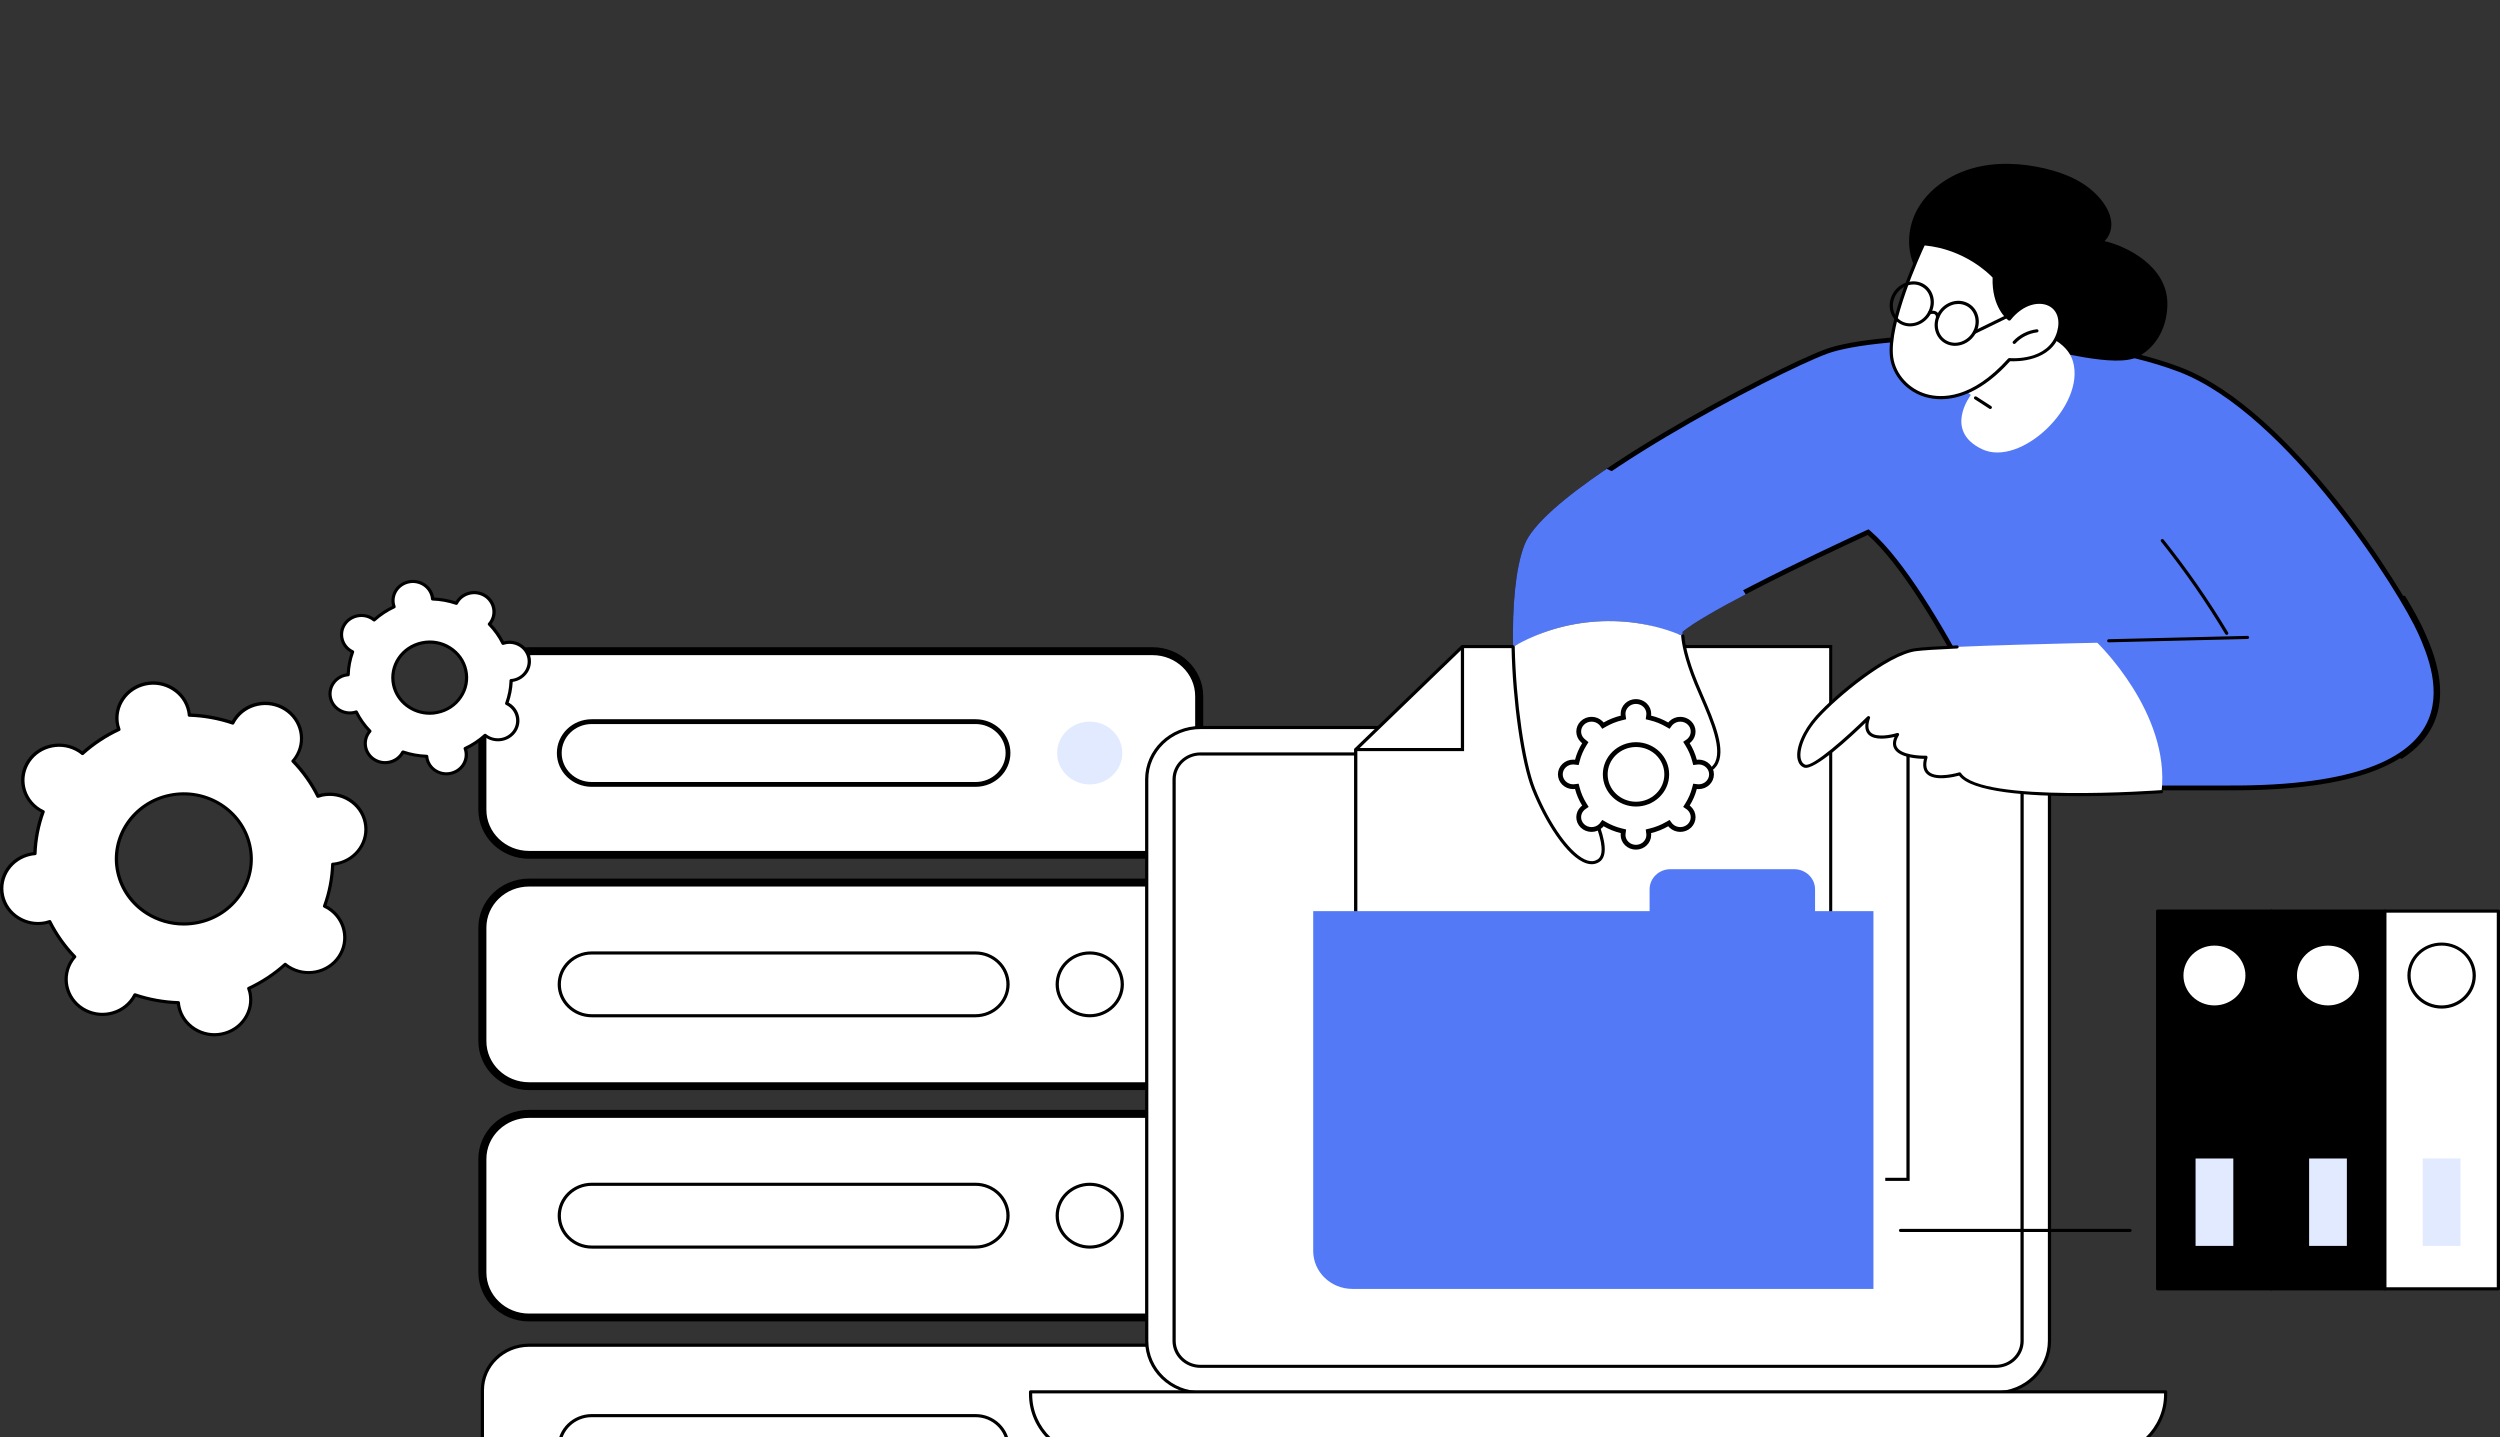<svg width="407" height="234" viewBox="0 0 407 234" fill="none" xmlns="http://www.w3.org/2000/svg">
<rect x="0" y="0" width="407" height="234" fill="#333333" stroke="none"/>
<g clip-path="url(#clip0_2948_3871)">
<path d="M256.573 127.663L256.517 127.831L256.607 127.985L256.944 127.787L256.607 127.985L256.607 127.985L256.608 127.986L256.611 127.992L256.624 128.013L256.673 128.1C256.717 128.176 256.781 128.288 256.861 128.432C257.023 128.719 257.25 129.133 257.513 129.635C258.042 130.639 258.714 131.995 259.297 133.405C259.882 134.821 260.366 136.267 260.532 137.459C260.615 138.055 260.614 138.564 260.522 138.962C260.432 139.354 260.26 139.619 260.009 139.78L260.008 139.781C259.446 140.145 258.76 140.133 257.932 139.72C257.095 139.302 256.17 138.496 255.22 137.382C253.326 135.16 251.42 131.814 250.015 128.277C248.622 124.772 247.348 117.224 246.883 109.352C246.652 105.424 246.623 101.431 246.879 97.841C247.135 94.245 247.675 91.08 248.569 88.791C248.998 87.692 249.933 86.41 251.295 84.992C252.653 83.58 254.411 82.058 256.454 80.477C260.541 77.315 265.744 73.935 271.104 70.745C281.831 64.362 293.139 58.768 297.327 57.217C299.387 56.454 302.883 55.818 307.279 55.408C311.665 54.999 316.918 54.818 322.474 54.949C333.596 55.213 345.889 56.731 354.873 60.169C363.808 63.596 372.866 72.626 380.082 81.683C387.291 90.731 392.6 99.728 394.053 103C394.787 104.653 395.821 107.072 396.31 109.772C396.799 112.47 396.737 115.416 395.313 118.141C392.47 123.581 384.047 128.388 362.763 128.272H362.761H329.118C329.1 128.232 329.079 128.186 329.057 128.136C328.949 127.895 328.789 127.541 328.582 127.087C328.167 126.179 327.564 124.872 326.807 123.276C325.294 120.083 323.168 115.732 320.716 111.095C318.264 106.46 315.484 101.536 312.662 97.2C309.845 92.871 306.969 89.101 304.323 86.796L304.133 86.631L303.903 86.736L304.066 87.091C303.903 86.736 303.903 86.736 303.903 86.736L303.902 86.736L303.899 86.738L303.885 86.744L303.832 86.768L303.623 86.864C303.441 86.948 303.172 87.071 302.828 87.23C302.14 87.548 301.152 88.007 299.95 88.572C297.545 89.701 294.282 91.253 290.851 92.945C287.42 94.637 283.818 96.469 280.735 98.158C277.662 99.842 275.075 101.399 273.697 102.54L273.568 102.647L273.556 102.814L273.947 102.841C273.556 102.814 273.556 102.815 273.556 102.815L273.556 102.815L273.556 102.816L273.556 102.82L273.556 102.829L273.554 102.858C273.553 102.883 273.553 102.918 273.552 102.964C273.552 103.055 273.555 103.188 273.565 103.365C273.587 103.717 273.641 104.241 273.77 104.945C274.028 106.354 274.586 108.483 275.785 111.401L275.785 111.402C276.05 112.042 276.345 112.723 276.649 113.424C276.691 113.519 276.733 113.615 276.774 113.712C277.123 114.515 277.479 115.342 277.814 116.171C278.486 117.832 279.061 119.478 279.312 120.925C279.566 122.386 279.473 123.555 278.918 124.341C278.378 125.105 277.315 125.623 275.332 125.572C274.676 125.556 274.013 125.199 273.315 124.586C272.621 123.977 271.944 123.16 271.255 122.305C271.191 122.226 271.126 122.146 271.062 122.066C270.444 121.298 269.815 120.517 269.177 119.894C268.48 119.214 267.712 118.659 266.866 118.56L266.866 118.56C264.435 118.278 262.126 119.778 260.33 121.666C258.523 123.566 257.143 125.954 256.573 127.663Z" fill="#5479F7" stroke="black" stroke-width="0.783"/>
<path d="M259.133 140.698C258.858 140.698 258.572 140.652 258.285 140.56C255.092 139.579 251.445 133.625 249.413 128.514C249.365 128.387 249.425 128.237 249.568 128.191C249.7 128.144 249.855 128.202 249.903 128.341C252.294 134.364 255.893 139.302 258.44 140.086C259.074 140.283 259.612 140.225 260.09 139.913C262.278 138.506 258.404 130.775 256.73 127.925C256.694 127.868 256.682 127.787 256.706 127.718C257.878 124.198 262.278 118.164 266.857 118.718C268.316 118.891 269.608 120.483 270.959 122.179C272.346 123.91 273.792 125.698 275.323 125.733C275.466 125.733 275.586 125.848 275.574 125.998C275.574 126.137 275.442 126.252 275.299 126.241C273.517 126.194 271.999 124.314 270.528 122.491C269.297 120.956 268.017 119.375 266.774 119.225C262.589 118.729 258.38 124.464 257.232 127.775C258.093 129.252 263.282 138.46 260.365 140.34C259.994 140.571 259.576 140.698 259.133 140.698Z" fill="black"/>
<path d="M390.968 123.529C390.884 123.529 390.8 123.494 390.753 123.414C390.669 123.298 390.705 123.137 390.824 123.056C400.354 116.825 395.858 106.741 394.172 102.933C393.598 101.653 392.498 99.622 391.147 97.361C391.075 97.234 391.123 97.084 391.243 97.014C391.374 96.945 391.53 96.991 391.602 97.107C392.965 99.38 394.077 101.433 394.651 102.726C396.384 106.626 401.011 117.01 391.111 123.471C391.064 123.518 391.016 123.529 390.968 123.529Z" fill="black"/>
<path d="M362.509 103.36C362.413 103.36 362.33 103.314 362.282 103.233C359.161 98.018 355.646 92.953 351.82 88.165C351.736 88.049 351.748 87.899 351.867 87.807C351.987 87.726 352.142 87.738 352.238 87.853C356.076 92.653 359.603 97.741 362.736 102.968C362.808 103.095 362.76 103.245 362.64 103.314C362.593 103.349 362.557 103.36 362.509 103.36Z" fill="black"/>
<path d="M343.308 104.572C343.165 104.572 343.045 104.468 343.045 104.329C343.045 104.191 343.153 104.076 343.296 104.064L365.882 103.522C366.026 103.51 366.145 103.626 366.157 103.764C366.157 103.903 366.05 104.018 365.906 104.029L343.308 104.572Z" fill="black"/>
<path d="M273.468 102.126C273.36 102.126 273.253 102.057 273.217 101.941L270.467 93.241C270.419 93.103 270.503 92.965 270.646 92.93C270.789 92.884 270.933 92.965 270.969 93.103L273.719 101.803C273.767 101.941 273.683 102.08 273.539 102.114C273.516 102.114 273.492 102.126 273.468 102.126Z" fill="black"/>
<path d="M246.648 106.072C246.565 106.072 246.493 106.037 246.433 105.968C246.349 105.853 246.373 105.703 246.481 105.61C253.966 100.118 264.966 99.31 273.228 103.637C273.36 103.706 273.407 103.856 273.336 103.983C273.264 104.11 273.109 104.156 272.977 104.087C264.894 99.853 254.133 100.649 246.804 106.026C246.756 106.06 246.708 106.072 246.648 106.072Z" fill="black"/>
<path d="M276.542 123.668C276.434 123.668 276.339 123.679 276.243 123.691C275.992 122.733 275.597 121.821 275.083 120.991C275.167 120.933 275.239 120.864 275.31 120.795C276.279 119.86 276.279 118.337 275.31 117.402C274.342 116.468 272.764 116.468 271.795 117.402C271.723 117.472 271.652 117.541 271.592 117.622C270.731 117.125 269.798 116.745 268.794 116.502C268.806 116.41 268.818 116.306 268.818 116.214C268.818 114.887 267.706 113.814 266.331 113.814C264.956 113.814 263.844 114.887 263.844 116.214C263.844 116.318 263.856 116.41 263.868 116.502C262.875 116.745 261.931 117.125 261.07 117.622C261.01 117.541 260.938 117.472 260.867 117.402C259.898 116.468 258.32 116.468 257.351 117.402C256.383 118.337 256.383 119.86 257.351 120.795C257.423 120.864 257.495 120.921 257.579 120.991C257.064 121.821 256.67 122.721 256.419 123.691C256.323 123.679 256.215 123.668 256.12 123.668C254.745 123.668 253.633 124.741 253.633 126.068C253.633 127.394 254.745 128.467 256.12 128.467C256.227 128.467 256.323 128.456 256.419 128.444C256.67 129.402 257.064 130.314 257.579 131.144C257.495 131.202 257.423 131.271 257.351 131.34C256.383 132.275 256.383 133.798 257.351 134.733C258.32 135.667 259.898 135.667 260.867 134.733C260.938 134.663 261.01 134.594 261.07 134.513C261.931 135.01 262.863 135.39 263.868 135.633C263.856 135.725 263.844 135.829 263.844 135.921C263.844 137.248 264.956 138.321 266.331 138.321C267.706 138.321 268.818 137.248 268.818 135.921C268.818 135.817 268.806 135.725 268.794 135.633C269.786 135.39 270.731 135.01 271.592 134.513C271.652 134.594 271.723 134.663 271.795 134.733C272.764 135.667 274.342 135.667 275.31 134.733C276.279 133.798 276.279 132.275 275.31 131.34C275.239 131.271 275.167 131.202 275.083 131.144C275.597 130.314 275.992 129.414 276.243 128.444C276.339 128.456 276.446 128.467 276.542 128.467C277.917 128.467 279.029 127.394 279.029 126.068C279.029 124.741 277.917 123.668 276.542 123.668ZM266.343 130.521C263.796 130.521 261.727 128.525 261.727 126.068C261.727 123.61 263.796 121.614 266.343 121.614C268.89 121.614 270.958 123.61 270.958 126.068C270.958 128.525 268.89 130.521 266.343 130.521Z" fill="#5479F7"/>
<path d="M342.616 39.254C343.417 38.481 343.811 37.327 343.716 36.197C343.548 34.35 342.377 32.712 341.061 31.443C338.539 29.008 334.976 27.785 331.544 27.139C327.586 26.401 323.33 26.447 319.551 27.924C316.383 29.158 313.537 31.385 311.995 34.362C310.476 37.304 310.321 41.043 311.995 43.962C311.947 44.054 311.923 44.169 311.971 44.296C313.071 47.758 315.486 50.654 318.535 52.719C321.967 55.05 326.128 56.181 330.277 56.55C334.354 56.919 344.397 60.011 348.068 58.073C351.225 56.411 352.851 53.031 352.851 49.442C352.839 43.177 345.904 39.981 342.616 39.254Z" fill="black"/>
<path d="M320.855 64.303C320.855 64.303 316.372 70.107 322.661 73.119C328.938 76.13 339.532 66.069 337.487 58.881C336.268 54.611 330.098 53.781 330.098 53.781L325.279 51.727L317.029 61.269L320.855 64.303Z" fill="white"/>
<path d="M324.012 66.588C323.964 66.588 323.916 66.577 323.868 66.542L321.477 64.996C321.357 64.915 321.321 64.765 321.405 64.638C321.489 64.523 321.644 64.488 321.776 64.569L324.167 66.115C324.287 66.196 324.322 66.346 324.239 66.473C324.179 66.553 324.095 66.588 324.012 66.588Z" fill="black"/>
<path d="M327.121 51.935C327.121 51.935 324.466 50.008 324.67 45.092C324.67 45.092 320.473 40.316 313.179 39.681C313.179 39.681 307.165 52.304 307.966 58.2C308.767 64.096 317.603 69.184 327.121 58.557C327.121 58.557 333.637 59.192 335.144 54.138C336.65 49.085 330.887 47.192 327.121 51.935Z" fill="white"/>
<path d="M315.989 64.996C314.985 64.996 314.136 64.834 313.466 64.65C310.417 63.773 308.11 61.188 307.703 58.234C306.902 52.339 312.689 40.096 312.94 39.577C312.988 39.485 313.095 39.416 313.203 39.427C320.521 40.062 324.837 44.873 324.873 44.931C324.921 44.977 324.933 45.046 324.933 45.104C324.765 49.05 326.499 51.012 327.085 51.566C329.321 48.9 332.083 48.519 333.745 49.327C335.419 50.135 336.052 52.004 335.395 54.196C333.972 58.973 328.209 58.858 327.24 58.811C322.744 63.784 318.775 64.984 315.989 64.996ZM313.335 39.958C312.641 41.458 307.488 52.777 308.217 58.165C308.6 60.923 310.764 63.334 313.61 64.154C316.025 64.846 320.963 65.031 326.917 58.385C326.977 58.327 327.061 58.292 327.145 58.292C327.408 58.315 333.458 58.834 334.881 54.058C335.454 52.119 334.928 50.481 333.506 49.789C331.987 49.05 329.416 49.465 327.324 52.096C327.24 52.212 327.073 52.223 326.953 52.142C326.846 52.062 324.227 50.1 324.395 45.185C323.845 44.596 319.839 40.581 313.335 39.958Z" fill="black"/>
<path d="M327.92 55.996C327.861 55.996 327.801 55.973 327.741 55.927C327.634 55.835 327.622 55.673 327.717 55.569C328.698 54.496 330.109 53.781 331.567 53.608C331.711 53.585 331.842 53.688 331.866 53.827C331.89 53.965 331.782 54.092 331.639 54.115C330.3 54.277 329.009 54.935 328.112 55.915C328.064 55.962 327.992 55.996 327.92 55.996Z" fill="black"/>
<path d="M318.273 56.308C317.759 56.308 317.245 56.192 316.766 55.95C315.929 55.523 315.331 54.785 315.08 53.861C314.829 52.938 314.961 51.958 315.427 51.069C315.905 50.192 316.671 49.523 317.591 49.189C318.524 48.854 319.492 48.9 320.341 49.327C321.178 49.754 321.776 50.492 322.027 51.415C322.278 52.339 322.147 53.319 321.68 54.208C320.963 55.535 319.612 56.308 318.273 56.308ZM318.823 49.489C318.476 49.489 318.117 49.546 317.771 49.673C316.97 49.962 316.3 50.538 315.893 51.312C315.475 52.085 315.367 52.938 315.583 53.735C315.798 54.519 316.3 55.154 317.005 55.5C318.476 56.238 320.353 55.558 321.202 53.977C321.621 53.204 321.728 52.35 321.513 51.554C321.298 50.769 320.796 50.135 320.09 49.788C319.696 49.592 319.265 49.489 318.823 49.489Z" fill="black"/>
<path d="M310.956 53.135C310.43 53.135 309.916 53.019 309.449 52.777C307.727 51.912 307.13 49.719 308.11 47.896C309.091 46.073 311.303 45.289 313.024 46.154C313.861 46.581 314.459 47.319 314.71 48.242C314.961 49.166 314.83 50.146 314.363 51.035C313.885 51.912 313.12 52.581 312.199 52.915C311.793 53.054 311.374 53.135 310.956 53.135ZM311.518 46.316C310.37 46.316 309.198 46.985 308.576 48.139C307.727 49.719 308.23 51.6 309.688 52.339C310.394 52.696 311.219 52.731 312.008 52.454C312.809 52.166 313.479 51.589 313.885 50.816C314.304 50.042 314.411 49.189 314.196 48.392C313.981 47.608 313.479 46.973 312.773 46.627C312.379 46.408 311.948 46.316 311.518 46.316Z" fill="black"/>
<path d="M321.442 54.358C321.347 54.358 321.251 54.312 321.203 54.219C321.143 54.092 321.191 53.942 321.323 53.873L327.253 50.977C327.385 50.919 327.54 50.965 327.612 51.093C327.672 51.219 327.624 51.369 327.492 51.439L321.562 54.335C321.526 54.346 321.478 54.358 321.442 54.358Z" fill="black"/>
<path d="M315.441 51.923C315.297 51.923 315.178 51.808 315.178 51.669C315.178 51.427 315.106 51.254 314.986 51.173C314.759 51.023 314.341 51.116 314.209 51.162C314.077 51.208 313.922 51.139 313.874 51.012C313.826 50.885 313.898 50.735 314.03 50.689C314.101 50.666 314.795 50.435 315.285 50.758C315.56 50.943 315.704 51.254 315.704 51.669C315.704 51.808 315.596 51.923 315.441 51.923Z" fill="black"/>
<path d="M86.124 139.161H187.636C191.833 139.161 195.229 135.884 195.229 131.835V113.339C195.229 109.289 191.833 106.012 187.636 106.012H86.124C81.927 106.012 78.531 109.289 78.531 113.339V131.835C78.531 135.884 81.927 139.161 86.124 139.161Z" fill="white"/>
<path d="M187.635 139.415H86.123C81.795 139.415 78.268 136.011 78.268 131.835V113.339C78.268 109.162 81.795 105.758 86.123 105.758H187.635C191.964 105.758 195.491 109.162 195.491 113.339V131.835C195.491 136.011 191.964 139.415 187.635 139.415ZM86.123 106.278C82.082 106.278 78.794 109.451 78.794 113.35V131.846C78.794 135.746 82.082 138.919 86.123 138.919H187.635C191.677 138.919 194.965 135.746 194.965 131.846V113.339C194.965 109.439 191.677 106.266 187.635 106.266H86.123V106.278Z" fill="black" stroke="black" stroke-width="0.783"/>
<path d="M177.41 127.704C180.335 127.704 182.707 125.415 182.707 122.592C182.707 119.77 180.335 117.481 177.41 117.481C174.485 117.481 172.113 119.77 172.113 122.592C172.113 125.415 174.485 127.704 177.41 127.704Z" fill="#E2EAFF"/>
<path d="M96.346 127.704H158.807C161.737 127.704 164.104 125.419 164.104 122.592C164.104 119.766 161.737 117.481 158.807 117.481H96.346C93.416 117.481 91.049 119.766 91.049 122.592C91.049 125.419 93.416 127.704 96.346 127.704Z" stroke="black" stroke-width="0.783"/>
<path d="M86.124 176.822H187.636C191.833 176.822 195.229 173.545 195.229 169.495V151.011C195.229 146.961 191.833 143.684 187.636 143.684H86.124C81.927 143.684 78.531 146.961 78.531 151.011V169.507C78.531 173.545 81.927 176.822 86.124 176.822Z" fill="white"/>
<path d="M187.635 177.076H86.123C81.795 177.076 78.268 173.672 78.268 169.495V151.011C78.268 146.834 81.795 143.43 86.123 143.43H187.635C191.964 143.43 195.491 146.834 195.491 151.011V169.507C195.491 173.684 191.964 177.076 187.635 177.076ZM86.123 143.938C82.082 143.938 78.794 147.111 78.794 151.011V169.507C78.794 173.407 82.082 176.58 86.123 176.58H187.635C191.677 176.58 194.965 173.407 194.965 169.507V151.011C194.965 147.111 191.677 143.938 187.635 143.938H86.123Z" fill="black" stroke="black" stroke-width="0.783"/>
<path d="M177.412 165.365C180.337 165.365 182.709 163.076 182.709 160.253C182.709 157.43 180.337 155.142 177.412 155.142C174.487 155.142 172.115 157.43 172.115 160.253C172.115 163.076 174.487 165.365 177.412 165.365Z" fill="white"/>
<path d="M177.411 165.618C174.351 165.618 171.852 163.207 171.852 160.253C171.852 157.299 174.351 154.888 177.411 154.888C180.472 154.888 182.971 157.299 182.971 160.253C182.971 163.207 180.472 165.618 177.411 165.618ZM177.411 155.396C174.637 155.396 172.378 157.576 172.378 160.253C172.378 162.93 174.637 165.111 177.411 165.111C180.185 165.111 182.445 162.93 182.445 160.253C182.445 157.576 180.185 155.396 177.411 155.396Z" fill="black"/>
<path d="M96.348 165.365H158.809C161.739 165.365 164.106 163.08 164.106 160.253C164.106 157.426 161.739 155.142 158.809 155.142H96.348C93.418 155.142 91.051 157.426 91.051 160.253C91.051 163.08 93.418 165.365 96.348 165.365Z" fill="white"/>
<path d="M158.797 165.618H96.347C93.286 165.618 90.787 163.207 90.787 160.253C90.787 157.299 93.286 154.888 96.347 154.888H158.809C161.87 154.888 164.369 157.299 164.369 160.253C164.357 163.207 161.87 165.618 158.797 165.618ZM96.347 155.396C93.573 155.396 91.313 157.576 91.313 160.253C91.313 162.93 93.573 165.111 96.347 165.111H158.809C161.583 165.111 163.842 162.93 163.842 160.253C163.842 157.576 161.583 155.396 158.809 155.396H96.347Z" fill="black"/>
<path d="M86.124 214.482H187.636C191.833 214.482 195.229 211.206 195.229 207.156V188.66C195.229 184.61 191.833 181.333 187.636 181.333H86.124C81.927 181.333 78.531 184.61 78.531 188.66V207.167C78.531 211.206 81.927 214.482 86.124 214.482Z" fill="white"/>
<path d="M187.635 214.736H86.123C81.795 214.736 78.268 211.333 78.268 207.156V188.66C78.268 184.483 81.795 181.079 86.123 181.079H187.635C191.964 181.079 195.491 184.483 195.491 188.66V207.167C195.491 211.344 191.964 214.736 187.635 214.736ZM86.123 181.599C82.082 181.599 78.794 184.772 78.794 188.672V207.167C78.794 211.067 82.082 214.24 86.123 214.24H187.635C191.677 214.24 194.965 211.067 194.965 207.167V188.672C194.965 184.772 191.677 181.599 187.635 181.599H86.123Z" fill="black" stroke="black" stroke-width="0.783"/>
<path d="M177.412 203.025C180.337 203.025 182.709 200.737 182.709 197.914C182.709 195.091 180.337 192.802 177.412 192.802C174.487 192.802 172.115 195.091 172.115 197.914C172.115 200.737 174.487 203.025 177.412 203.025Z" fill="white"/>
<path d="M177.411 203.279C174.351 203.279 171.852 200.867 171.852 197.914C171.852 194.96 174.351 192.548 177.411 192.548C180.472 192.548 182.971 194.96 182.971 197.914C182.971 200.879 180.472 203.279 177.411 203.279ZM177.411 193.056C174.637 193.056 172.378 195.237 172.378 197.914C172.378 200.591 174.637 202.771 177.411 202.771C180.185 202.771 182.445 200.591 182.445 197.914C182.445 195.237 180.185 193.056 177.411 193.056Z" fill="black"/>
<path d="M96.348 203.025H158.809C161.739 203.025 164.106 200.741 164.106 197.914C164.106 195.087 161.739 192.802 158.809 192.802H96.348C93.418 192.802 91.051 195.087 91.051 197.914C91.051 200.741 93.418 203.025 96.348 203.025Z" fill="white"/>
<path d="M158.797 203.279H96.347C93.286 203.279 90.787 200.867 90.787 197.914C90.787 194.96 93.286 192.548 96.347 192.548H158.809C161.87 192.548 164.369 194.96 164.369 197.914C164.357 200.879 161.87 203.279 158.797 203.279ZM96.347 193.056C93.573 193.056 91.313 195.237 91.313 197.914C91.313 200.591 93.573 202.771 96.347 202.771H158.809C161.583 202.771 163.842 200.591 163.842 197.914C163.842 195.237 161.583 193.056 158.809 193.056H96.347Z" fill="black"/>
<path d="M86.124 252.143H187.636C191.833 252.143 195.229 248.866 195.229 244.816V226.321C195.229 222.271 191.833 218.994 187.636 218.994H86.124C81.927 218.994 78.531 222.271 78.531 226.321V244.816C78.531 248.866 81.927 252.143 86.124 252.143Z" fill="white"/>
<path d="M187.635 252.397H86.123C81.795 252.397 78.268 248.993 78.268 244.817V226.321C78.268 222.144 81.795 218.74 86.123 218.74H187.635C191.964 218.74 195.491 222.144 195.491 226.321V244.817C195.491 249.005 191.964 252.397 187.635 252.397ZM86.123 219.259C82.082 219.259 78.794 222.432 78.794 226.332V244.828C78.794 248.728 82.082 251.901 86.123 251.901H187.635C191.677 251.901 194.965 248.728 194.965 244.828V226.332C194.965 222.432 191.677 219.259 187.635 219.259H86.123Z" fill="black"/>
<path d="M177.412 240.686C180.337 240.686 182.709 238.397 182.709 235.575C182.709 232.752 180.337 230.463 177.412 230.463C174.487 230.463 172.115 232.752 172.115 235.575C172.115 238.397 174.487 240.686 177.412 240.686Z" fill="white"/>
<path d="M177.411 240.94C174.351 240.94 171.852 238.528 171.852 235.574C171.852 232.621 174.351 230.209 177.411 230.209C180.472 230.209 182.971 232.621 182.971 235.574C182.971 238.528 180.472 240.94 177.411 240.94ZM177.411 230.717C174.637 230.717 172.378 232.898 172.378 235.574C172.378 238.251 174.637 240.432 177.411 240.432C180.185 240.432 182.445 238.251 182.445 235.574C182.445 232.898 180.185 230.717 177.411 230.717Z" fill="black"/>
<path d="M96.348 240.686H158.809C161.739 240.686 164.106 238.401 164.106 235.575C164.106 232.748 161.739 230.463 158.809 230.463H96.348C93.418 230.463 91.051 232.748 91.051 235.575C91.051 238.401 93.418 240.686 96.348 240.686Z" fill="white"/>
<path d="M158.797 240.94H96.347C93.286 240.94 90.787 238.528 90.787 235.574C90.787 232.621 93.286 230.209 96.347 230.209H158.809C161.87 230.209 164.369 232.621 164.369 235.574C164.369 238.528 161.87 240.94 158.797 240.94ZM96.347 230.717C93.573 230.717 91.313 232.898 91.313 235.574C91.313 238.251 93.573 240.432 96.347 240.432H158.809C161.583 240.432 163.842 238.251 163.842 235.574C163.842 232.898 161.583 230.717 158.809 230.717H96.347Z" fill="black"/>
<path d="M324.917 118.441H195.438C190.607 118.441 186.686 122.225 186.686 126.887V218.292C186.686 222.954 190.607 226.738 195.438 226.738H324.905C329.735 226.738 333.657 222.954 333.657 218.292V126.887C333.657 122.214 329.747 118.441 324.917 118.441Z" fill="white"/>
<path d="M324.916 226.98H195.437C190.463 226.98 186.422 223.08 186.422 218.281V126.887C186.422 122.087 190.463 118.187 195.437 118.187H324.904C329.878 118.187 333.92 122.087 333.92 126.887V218.292C333.92 223.08 329.878 226.98 324.916 226.98ZM195.437 118.695C190.762 118.695 186.948 122.364 186.948 126.887V218.292C186.948 222.804 190.75 226.484 195.437 226.484H324.904C329.579 226.484 333.393 222.815 333.393 218.292V126.887C333.393 122.375 329.591 118.695 324.904 118.695H195.437Z" fill="black"/>
<path d="M195.437 222.434C193.07 222.434 191.145 220.577 191.145 218.292V126.887C191.145 124.602 193.07 122.745 195.437 122.745H324.904C327.271 122.745 329.196 124.602 329.196 126.887V218.292C329.196 220.577 327.271 222.434 324.904 222.434H195.437Z" fill="white"/>
<path d="M324.915 222.688H195.436C192.925 222.688 190.881 220.715 190.881 218.292V126.887C190.881 124.464 192.925 122.491 195.436 122.491H324.903C327.414 122.491 329.459 124.464 329.459 126.887V218.292C329.471 220.715 327.426 222.688 324.915 222.688ZM195.436 122.987C193.212 122.987 191.407 124.729 191.407 126.875V218.292C191.407 220.438 193.212 222.192 195.436 222.192H324.903C327.127 222.192 328.933 220.45 328.933 218.292V126.887C328.933 124.741 327.127 122.998 324.903 122.998H195.436V122.987Z" fill="black"/>
<path d="M342.014 237.192H178.339C172.516 237.192 167.781 232.634 167.781 227.004V226.588H352.56V227.004C352.56 232.634 347.837 237.192 342.014 237.192Z" fill="white"/>
<path d="M342.013 237.446H178.338C172.372 237.446 167.518 232.761 167.518 227.003V226.588C167.518 226.45 167.637 226.334 167.781 226.334H352.559C352.703 226.334 352.822 226.45 352.822 226.588V227.003C352.822 232.761 347.968 237.446 342.013 237.446ZM168.044 226.842V227.003C168.044 232.484 172.659 236.938 178.338 236.938H342.013C347.693 236.938 352.308 232.484 352.308 227.003V226.842H168.044Z" fill="black"/>
<path d="M310.629 115.383H266.939V192.008H310.629V115.383Z" fill="white"/>
<path d="M238.088 105.264L220.715 122.029V163.947H298.039V105.264H238.088Z" fill="white"/>
<path d="M298.301 164.201H220.439V121.925L237.968 105.01H298.289V164.201H298.301ZM220.978 163.693H297.787V105.518H238.195L220.978 122.144V163.693Z" fill="black"/>
<path d="M238.351 122.283H220.715V121.775H237.825V105.264H238.351V122.283Z" fill="black"/>
<path d="M295.491 148.336V144.782C295.491 142.971 293.973 141.505 292.095 141.505H271.948C270.071 141.505 268.553 142.971 268.553 144.782V148.336H213.791V203.662C213.791 207.065 216.649 209.835 220.188 209.835H304.997V148.336H295.491Z" fill="#5479F7"/>
<path d="M310.89 192.25H306.92V191.743H310.364V115.637H299.639V115.129H310.89V192.25Z" fill="black"/>
<path d="M341.44 104.641C341.44 104.641 353.349 116.075 351.902 128.883C351.902 128.883 322.369 131.11 319.045 125.975C319.045 125.975 312.086 128.11 313.557 123.275C313.557 123.275 306.538 123.495 308.93 119.572C308.93 119.572 302.569 121.591 304.195 116.837C304.195 116.837 295.55 125.41 293.793 124.729C292.035 124.048 292.716 120.183 295.861 116.699C299.006 113.214 307.22 106.406 311.871 105.772C316.51 105.126 341.44 104.641 341.44 104.641Z" fill="white"/>
<path d="M338.392 129.621C330.225 129.621 321.031 128.987 318.938 126.275C318.125 126.494 315.005 127.244 313.689 125.998C313.115 125.456 312.96 124.625 313.223 123.541C312.207 123.529 309.301 123.368 308.428 121.948C308.094 121.395 308.094 120.737 308.428 119.975C307.376 120.229 305.224 120.587 304.208 119.606C303.753 119.168 303.586 118.51 303.717 117.668C301.386 119.929 295.324 125.583 293.698 124.96C293.184 124.764 292.825 124.325 292.669 123.702C292.227 121.914 293.459 118.972 295.659 116.525C298.911 112.914 307.101 106.153 311.836 105.518C312.924 105.368 315.196 105.218 318.592 105.068C318.735 105.057 318.855 105.172 318.867 105.31C318.879 105.449 318.759 105.564 318.615 105.576C315.232 105.726 312.984 105.876 311.908 106.014C307.364 106.626 299.174 113.399 296.053 116.86C293.602 119.572 292.849 122.248 293.184 123.587C293.303 124.048 293.542 124.348 293.889 124.487C295.049 124.937 300.716 119.918 304.004 116.652C304.088 116.572 304.22 116.549 304.327 116.618C304.435 116.675 304.483 116.802 304.435 116.918C304.052 118.014 304.1 118.798 304.566 119.248C305.487 120.137 307.962 119.618 308.835 119.329C308.943 119.295 309.05 119.329 309.122 119.41C309.194 119.491 309.194 119.606 309.146 119.698C308.644 120.518 308.548 121.175 308.859 121.683C309.588 122.883 312.482 123.056 313.534 123.021C313.63 123.021 313.701 123.056 313.749 123.125C313.797 123.195 313.821 123.275 313.797 123.356C313.474 124.418 313.558 125.179 314.036 125.641C315.303 126.841 318.914 125.756 318.95 125.744C319.07 125.71 319.189 125.756 319.249 125.848C322.454 130.787 351.568 128.652 351.867 128.629C352.011 128.617 352.142 128.721 352.154 128.86C352.166 128.998 352.058 129.125 351.915 129.137C351.365 129.171 345.243 129.621 338.392 129.621Z" fill="black"/>
<path d="M273.468 102.126C273.36 102.126 273.253 102.056 273.217 101.941L270.467 93.241C270.419 93.103 270.503 92.964 270.646 92.93C270.789 92.884 270.933 92.964 270.969 93.103L273.719 101.803C273.767 101.941 273.683 102.08 273.539 102.114C273.516 102.114 273.492 102.126 273.468 102.126Z" fill="black"/>
<path d="M273.957 103.533C273.921 103.072 273.933 102.853 273.933 102.853C275.739 101.364 279.708 99.103 284.192 96.76C282.721 94.314 281.083 91.961 279.206 89.791C278.058 88.465 276.827 87.195 275.523 86.007C274.172 84.772 272.725 83.665 271.267 82.545C268.23 80.203 265.061 77.988 261.57 76.315C254.814 80.895 249.47 85.384 248.202 88.661C246.684 92.537 246.194 98.803 246.325 105.322C254.551 100.453 265.169 99.749 273.957 103.533Z" fill="#5479F7"/>
<path d="M273.956 103.533C265.168 99.749 254.562 100.453 246.324 105.31C246.516 114.529 247.986 124.244 249.648 128.421C252.482 135.552 257.348 141.967 260.23 140.109C263.099 138.252 256.954 127.787 256.954 127.787C258.054 124.487 262.346 118.429 266.818 118.96C269.664 119.295 272.139 125.894 275.319 125.975C283.486 126.183 278.524 117.056 276.144 111.264C274.446 107.156 274.04 104.653 273.956 103.533Z" fill="white"/>
<path d="M259.131 140.698C258.856 140.698 258.569 140.652 258.282 140.559C255.09 139.579 251.443 133.625 249.41 128.514C247.688 124.198 246.254 114.229 246.074 105.31C246.074 105.172 246.182 105.056 246.337 105.056C246.493 105.056 246.6 105.16 246.6 105.31C246.792 114.172 248.214 124.071 249.9 128.34C252.292 134.363 255.891 139.302 258.437 140.086C259.071 140.283 259.609 140.225 260.087 139.913C262.276 138.506 258.402 130.775 256.728 127.925C256.692 127.867 256.68 127.787 256.704 127.717C257.875 124.198 262.276 118.164 266.855 118.718C268.314 118.891 269.605 120.483 270.956 122.179C272.343 123.91 273.79 125.698 275.32 125.733C277.15 125.779 278.357 125.364 279.003 124.452C280.581 122.225 278.465 117.333 276.767 113.399C276.456 112.683 276.157 112.002 275.894 111.356C274.196 107.237 273.79 104.699 273.694 103.556C273.682 103.418 273.79 103.291 273.933 103.28C274.077 103.268 274.208 103.372 274.22 103.51C274.316 104.63 274.71 107.11 276.384 111.172C276.647 111.818 276.946 112.487 277.245 113.202C279.087 117.46 281.179 122.283 279.433 124.729C278.692 125.779 277.305 126.275 275.308 126.229C273.527 126.183 272.008 124.302 270.538 122.479C269.306 120.945 268.027 119.364 266.783 119.214C262.598 118.718 258.39 124.452 257.242 127.764C258.103 129.24 263.292 138.448 260.374 140.329C259.992 140.571 259.573 140.698 259.131 140.698Z" fill="black"/>
<path d="M275.862 123.79L275.949 124.12L276.288 124.079C276.385 124.067 276.459 124.059 276.54 124.059C277.712 124.059 278.636 124.97 278.636 126.068C278.636 127.165 277.712 128.076 276.54 128.076C276.47 128.076 276.384 128.067 276.288 128.056L275.948 128.015L275.862 128.346C275.621 129.276 275.243 130.139 274.748 130.938L274.552 131.255L274.859 131.467C274.912 131.503 274.961 131.549 275.037 131.622C275.846 132.403 275.846 133.67 275.037 134.451C274.22 135.239 272.882 135.239 272.065 134.451C271.989 134.378 271.942 134.331 271.904 134.281L271.697 134L271.394 134.174C270.566 134.652 269.656 135.019 268.699 135.252L268.359 135.336L268.404 135.683C268.416 135.777 268.425 135.846 268.425 135.921C268.425 137.019 267.501 137.93 266.329 137.93C265.157 137.93 264.233 137.019 264.233 135.921C264.233 135.857 264.242 135.775 264.254 135.683L264.299 135.335L263.958 135.252C262.991 135.019 262.093 134.653 261.263 134.174L260.961 134L260.753 134.281C260.716 134.331 260.669 134.378 260.593 134.451C259.776 135.239 258.438 135.239 257.621 134.451C256.812 133.67 256.812 132.403 257.621 131.622C257.696 131.549 257.746 131.503 257.799 131.467L258.105 131.255L257.909 130.938C257.415 130.14 257.036 129.265 256.795 128.345L256.709 128.015L256.37 128.056C256.272 128.068 256.199 128.076 256.118 128.076C254.946 128.076 254.022 127.165 254.022 126.068C254.022 124.97 254.946 124.059 256.118 124.059C256.188 124.059 256.274 124.068 256.37 124.079L256.71 124.12L256.796 123.789C257.036 122.86 257.415 121.996 257.909 121.197L258.089 120.907L257.826 120.689C257.815 120.68 257.804 120.671 257.794 120.663C257.722 120.603 257.672 120.562 257.621 120.513C256.812 119.732 256.812 118.465 257.621 117.684C258.438 116.896 259.776 116.896 260.593 117.684C260.668 117.757 260.716 117.804 260.753 117.854L260.961 118.135L261.263 117.961C262.092 117.483 263.002 117.116 263.959 116.883L264.299 116.799L264.254 116.452C264.242 116.358 264.233 116.289 264.233 116.214C264.233 115.116 265.157 114.205 266.329 114.205C267.501 114.205 268.425 115.116 268.425 116.214C268.425 116.278 268.416 116.36 268.404 116.452L268.359 116.8L268.7 116.883C269.667 117.116 270.565 117.482 271.394 117.961L271.697 118.135L271.904 117.854C271.942 117.804 271.989 117.757 272.065 117.684C272.882 116.896 274.22 116.896 275.037 117.684C275.846 118.465 275.846 119.732 275.037 120.513C274.961 120.586 274.912 120.632 274.859 120.668L274.552 120.88L274.748 121.197C275.242 121.995 275.621 122.87 275.862 123.79ZM261.334 126.068C261.334 128.754 263.591 130.913 266.341 130.913C269.09 130.913 271.347 128.754 271.347 126.068C271.347 123.381 269.09 121.222 266.341 121.222C263.591 121.222 261.334 123.381 261.334 126.068Z" fill="white" stroke="black" stroke-width="0.783"/>
<path d="M369.753 148.336H351.268V209.835H369.753V148.336Z" fill="black"/>
<path d="M369.752 210.077H351.267C351.123 210.077 351.004 209.961 351.004 209.823V148.325C351.004 148.186 351.123 148.071 351.267 148.071H369.752C369.895 148.071 370.015 148.186 370.015 148.325V209.823C370.015 209.961 369.895 210.077 369.752 210.077ZM351.53 209.569H369.489V148.578H351.53V209.569Z" fill="black"/>
<path d="M360.512 163.936C363.444 163.936 365.821 161.642 365.821 158.813C365.821 155.983 363.444 153.69 360.512 153.69C357.58 153.69 355.203 155.983 355.203 158.813C355.203 161.642 357.58 163.936 360.512 163.936Z" fill="white"/>
<path d="M360.511 164.201C357.438 164.201 354.939 161.79 354.939 158.824C354.939 155.859 357.438 153.448 360.511 153.448C363.584 153.448 366.083 155.859 366.083 158.824C366.083 161.79 363.584 164.201 360.511 164.201ZM360.511 153.944C357.725 153.944 355.466 156.124 355.466 158.813C355.466 161.501 357.725 163.682 360.511 163.682C363.297 163.682 365.557 161.501 365.557 158.813C365.557 156.124 363.297 153.944 360.511 153.944Z" fill="black"/>
<path d="M363.583 188.604H357.438V202.831H363.583V188.604Z" fill="#E2EAFF"/>
<path d="M388.239 148.336H369.754V209.835H388.239V148.336Z" fill="black"/>
<path d="M388.252 210.077H369.767C369.623 210.077 369.504 209.962 369.504 209.823V148.325C369.504 148.186 369.623 148.071 369.767 148.071H388.252C388.395 148.071 388.515 148.186 388.515 148.325V209.823C388.515 209.962 388.395 210.077 388.252 210.077ZM370.018 209.569H387.977V148.578H370.018V209.569Z" fill="black"/>
<path d="M378.996 163.936C381.928 163.936 384.305 161.642 384.305 158.813C384.305 155.984 381.928 153.69 378.996 153.69C376.064 153.69 373.688 155.984 373.688 158.813C373.688 161.642 376.064 163.936 378.996 163.936Z" fill="white"/>
<path d="M378.996 164.201C375.923 164.201 373.424 161.79 373.424 158.824C373.424 155.859 375.923 153.448 378.996 153.448C382.069 153.448 384.567 155.859 384.567 158.824C384.567 161.79 382.08 164.201 378.996 164.201ZM378.996 153.944C376.21 153.944 373.95 156.124 373.95 158.813C373.95 161.501 376.21 163.682 378.996 163.682C381.782 163.682 384.041 161.501 384.041 158.813C384.041 156.124 381.782 153.944 378.996 153.944Z" fill="black"/>
<path d="M382.07 188.604H375.924V202.831H382.07V188.604Z" fill="#E2EAFF"/>
<path d="M406.739 148.336H388.254V209.835H406.739V148.336Z" fill="white"/>
<path d="M406.738 210.077H388.253C388.11 210.077 387.99 209.961 387.99 209.823V148.325C387.99 148.186 388.11 148.071 388.253 148.071H406.738C406.882 148.071 407.001 148.186 407.001 148.325V209.823C407.001 209.961 406.882 210.077 406.738 210.077ZM388.516 209.569H406.475V148.578H388.516V209.569Z" fill="black"/>
<path d="M397.496 163.936C400.428 163.936 402.805 161.642 402.805 158.813C402.805 155.983 400.428 153.69 397.496 153.69C394.564 153.69 392.188 155.983 392.188 158.813C392.188 161.642 394.564 163.936 397.496 163.936Z" fill="white"/>
<path d="M397.496 164.201C394.423 164.201 391.924 161.79 391.924 158.824C391.924 155.859 394.423 153.448 397.496 153.448C400.569 153.448 403.067 155.859 403.067 158.824C403.067 161.79 400.569 164.201 397.496 164.201ZM397.496 153.944C394.71 153.944 392.45 156.124 392.45 158.813C392.45 161.501 394.71 163.682 397.496 163.682C400.282 163.682 402.541 161.501 402.541 158.813C402.541 156.124 400.282 153.944 397.496 153.944Z" fill="black"/>
<path d="M400.568 188.604H394.422V202.831H400.568V188.604Z" fill="#E2EAFF"/>
<path d="M346.762 200.57H309.41C309.266 200.57 309.146 200.454 309.146 200.316C309.146 200.177 309.266 200.062 309.41 200.062H346.762C346.906 200.062 347.025 200.177 347.025 200.316C347.025 200.454 346.906 200.57 346.762 200.57Z" fill="black"/>
<path d="M40.704 161.585C40.656 161.354 40.585 161.135 40.513 160.915C42.713 159.889 44.71 158.562 46.455 156.992C46.635 157.142 46.826 157.281 47.029 157.408C49.767 159.127 53.426 158.389 55.208 155.746C56.989 153.104 56.224 149.573 53.486 147.854C53.283 147.727 53.067 147.612 52.864 147.52C53.641 145.35 54.108 143.054 54.191 140.701C54.431 140.677 54.67 140.654 54.909 140.608C58.101 139.962 60.146 136.939 59.476 133.847C58.807 130.766 55.674 128.793 52.482 129.439C52.242 129.485 52.015 129.555 51.788 129.624C50.724 127.501 49.349 125.574 47.723 123.889C47.878 123.716 48.022 123.532 48.153 123.336C49.935 120.693 49.17 117.163 46.431 115.443C43.693 113.724 40.035 114.463 38.253 117.105C38.122 117.301 38.002 117.509 37.906 117.705C35.658 116.943 33.279 116.505 30.84 116.424C30.816 116.193 30.792 115.963 30.744 115.732C30.075 112.651 26.942 110.678 23.75 111.324C20.557 111.97 18.513 114.993 19.182 118.086C19.23 118.316 19.302 118.536 19.373 118.755C17.174 119.782 15.177 121.109 13.431 122.678C13.252 122.528 13.06 122.389 12.857 122.263C10.119 120.543 6.46 121.282 4.679 123.924C2.897 126.566 3.662 130.097 6.401 131.816C6.604 131.943 6.819 132.058 7.022 132.151C6.245 134.32 5.779 136.616 5.695 138.97C5.456 138.993 5.217 139.016 4.978 139.062C1.785 139.708 -0.259 142.731 0.41 145.823C1.08 148.904 4.212 150.877 7.405 150.231C7.644 150.185 7.871 150.116 8.098 150.046C9.162 152.169 10.537 154.096 12.164 155.781C12.008 155.954 11.865 156.139 11.733 156.335C9.952 158.977 10.717 162.508 13.455 164.227C16.193 165.946 19.852 165.208 21.633 162.565C21.765 162.369 21.884 162.162 21.98 161.965C24.228 162.727 26.607 163.165 29.047 163.246C29.07 163.477 29.094 163.708 29.142 163.938C29.812 167.019 32.944 168.992 36.137 168.346C39.329 167.688 41.374 164.665 40.704 161.585ZM19.182 142.004C17.939 136.281 21.729 130.662 27.66 129.462C33.59 128.262 39.413 131.92 40.656 137.654C41.9 143.377 38.11 148.996 32.179 150.196C26.249 151.396 20.438 147.727 19.182 142.004Z" fill="white"/>
<path d="M34.904 168.715C33.721 168.715 32.561 168.381 31.545 167.746C30.17 166.881 29.213 165.542 28.878 163.985C28.843 163.835 28.819 163.673 28.795 163.488C26.511 163.385 24.263 162.981 22.099 162.277C22.015 162.438 21.931 162.577 21.836 162.704C20.939 164.042 19.552 164.954 17.938 165.277C16.324 165.6 14.674 165.3 13.299 164.435C10.453 162.635 9.64 158.942 11.505 156.185C11.589 156.058 11.697 155.919 11.804 155.781C10.262 154.154 8.97 152.331 7.954 150.346C7.775 150.404 7.607 150.439 7.452 150.473C5.838 150.796 4.188 150.496 2.813 149.631C1.426 148.766 0.469 147.427 0.134 145.87C-0.571 142.651 1.569 139.489 4.905 138.808C5.061 138.774 5.228 138.751 5.419 138.728C5.527 136.524 5.945 134.343 6.675 132.255C6.507 132.174 6.364 132.093 6.232 132.001C3.387 130.201 2.574 126.509 4.439 123.751C5.336 122.413 6.723 121.501 8.337 121.178C9.951 120.855 11.601 121.155 12.976 122.02C13.107 122.101 13.251 122.205 13.395 122.309C15.08 120.82 16.97 119.574 19.026 118.593C18.966 118.42 18.93 118.259 18.895 118.109C18.189 114.89 20.329 111.728 23.665 111.047C25.279 110.724 26.929 111.024 28.304 111.89C29.68 112.755 30.636 114.094 30.971 115.651C31.007 115.801 31.031 115.963 31.055 116.147C33.338 116.251 35.586 116.655 37.75 117.359C37.834 117.197 37.918 117.059 38.013 116.932C38.91 115.593 40.297 114.682 41.911 114.359C43.525 114.036 45.175 114.336 46.55 115.201C49.396 117.001 50.209 120.693 48.344 123.451C48.26 123.578 48.153 123.716 48.045 123.855C49.587 125.482 50.879 127.305 51.895 129.289C52.074 129.232 52.242 129.197 52.397 129.162C54.011 128.839 55.661 129.139 57.036 130.005C58.411 130.87 59.368 132.208 59.703 133.766C60.408 136.985 58.268 140.147 54.932 140.827C54.776 140.862 54.609 140.885 54.418 140.908C54.31 143.112 53.892 145.293 53.162 147.381C53.33 147.462 53.473 147.554 53.605 147.635C56.45 149.435 57.264 153.127 55.398 155.885C54.502 157.223 53.115 158.135 51.5 158.458C49.886 158.781 48.236 158.481 46.861 157.616C46.73 157.535 46.586 157.431 46.443 157.327C44.757 158.816 42.868 160.062 40.811 161.042C40.871 161.215 40.907 161.377 40.943 161.527C41.277 163.085 40.978 164.677 40.07 166.004C39.173 167.342 37.786 168.254 36.172 168.577C35.765 168.669 35.335 168.715 34.904 168.715ZM21.967 161.7C21.991 161.7 22.027 161.7 22.051 161.712C24.299 162.473 26.654 162.9 29.046 162.981C29.177 162.981 29.285 163.085 29.297 163.212C29.321 163.454 29.345 163.673 29.392 163.869C29.703 165.288 30.564 166.511 31.832 167.308C33.099 168.104 34.606 168.381 36.076 168.081C37.547 167.781 38.814 166.95 39.639 165.727C40.464 164.504 40.751 163.05 40.441 161.631C40.393 161.435 40.333 161.227 40.249 160.996C40.201 160.869 40.261 160.742 40.381 160.685C42.533 159.681 44.506 158.377 46.251 156.808C46.347 156.716 46.502 156.716 46.598 156.796C46.789 156.958 46.969 157.085 47.148 157.2C48.416 157.996 49.922 158.273 51.393 157.973C52.864 157.673 54.131 156.842 54.956 155.619C56.654 153.104 55.924 149.723 53.318 148.073C53.15 147.97 52.947 147.854 52.72 147.75C52.6 147.693 52.541 147.566 52.589 147.439C53.378 145.27 53.82 142.997 53.904 140.689C53.904 140.562 54.011 140.458 54.143 140.447C54.394 140.424 54.621 140.401 54.824 140.354C57.873 139.731 59.834 136.835 59.189 133.905C58.878 132.485 58.017 131.262 56.749 130.466C55.482 129.67 53.975 129.393 52.505 129.693C52.301 129.739 52.086 129.797 51.847 129.878C51.728 129.924 51.584 129.866 51.524 129.751C50.484 127.674 49.133 125.77 47.507 124.086C47.411 123.993 47.411 123.843 47.495 123.751C47.662 123.566 47.794 123.393 47.913 123.22C49.611 120.705 48.882 117.324 46.275 115.674C45.008 114.878 43.501 114.601 42.031 114.901C40.56 115.201 39.293 116.032 38.468 117.255C38.36 117.428 38.24 117.613 38.133 117.832C38.073 117.947 37.93 118.005 37.81 117.959C35.562 117.197 33.207 116.77 30.815 116.69C30.684 116.69 30.576 116.586 30.564 116.459C30.54 116.217 30.516 115.997 30.469 115.801C30.158 114.382 29.297 113.159 28.029 112.363C26.762 111.567 25.256 111.29 23.785 111.59C20.736 112.213 18.775 115.109 19.421 118.04C19.468 118.236 19.528 118.443 19.612 118.674C19.66 118.801 19.6 118.928 19.48 118.986C17.328 119.99 15.355 121.293 13.61 122.863C13.514 122.955 13.359 122.955 13.263 122.874C13.072 122.713 12.892 122.586 12.713 122.47C11.445 121.674 9.939 121.397 8.468 121.697C6.998 121.997 5.73 122.828 4.905 124.051C3.207 126.566 3.937 129.947 6.543 131.597C6.723 131.712 6.914 131.816 7.141 131.92C7.261 131.978 7.32 132.105 7.273 132.232C6.483 134.401 6.041 136.674 5.957 138.981C5.957 139.108 5.85 139.212 5.718 139.224C5.467 139.247 5.24 139.27 5.037 139.316C1.988 139.939 0.027 142.835 0.673 145.766C0.983 147.185 1.844 148.408 3.112 149.204C4.379 150 5.886 150.277 7.356 149.977C7.56 149.931 7.775 149.873 8.014 149.793C8.145 149.746 8.277 149.804 8.337 149.92C9.377 151.996 10.728 153.9 12.354 155.585C12.45 155.677 12.45 155.827 12.366 155.919C12.199 156.104 12.067 156.277 11.948 156.45C10.25 158.966 10.979 162.346 13.586 163.996C14.853 164.792 16.36 165.069 17.83 164.769C19.301 164.469 20.569 163.638 21.393 162.415C21.501 162.242 21.621 162.058 21.728 161.839C21.776 161.758 21.872 161.7 21.967 161.7ZM29.907 150.681C27.754 150.681 25.638 150.081 23.785 148.916C21.274 147.335 19.552 144.9 18.93 142.062C17.651 136.212 21.549 130.443 27.611 129.22C33.673 127.985 39.651 131.747 40.919 137.608C41.541 140.447 40.978 143.343 39.328 145.766C37.69 148.189 35.168 149.862 32.226 150.45C31.461 150.6 30.684 150.681 29.907 150.681ZM29.93 129.485C29.201 129.485 28.46 129.555 27.73 129.705C21.955 130.882 18.237 136.374 19.456 141.947C20.042 144.647 21.692 146.966 24.084 148.477C26.475 149.989 29.345 150.508 32.142 149.943C34.94 149.377 37.344 147.785 38.91 145.477C40.476 143.17 41.014 140.401 40.417 137.701C39.352 132.832 34.881 129.485 29.93 129.485Z" fill="black"/>
<path d="M75.855 122.216C75.831 122.089 75.795 121.974 75.748 121.847C76.955 121.282 78.043 120.555 79 119.701C79.095 119.782 79.203 119.863 79.311 119.932C80.805 120.878 82.814 120.463 83.782 119.02C84.763 117.578 84.332 115.64 82.838 114.705C82.73 114.636 82.611 114.578 82.491 114.52C82.922 113.332 83.173 112.074 83.221 110.794C83.352 110.782 83.484 110.77 83.615 110.736C85.361 110.378 86.485 108.728 86.114 107.044C85.743 105.359 84.034 104.274 82.288 104.632C82.156 104.655 82.037 104.69 81.905 104.736C81.319 103.571 80.566 102.521 79.681 101.598C79.765 101.505 79.849 101.401 79.92 101.298C80.901 99.855 80.47 97.917 78.976 96.982C77.481 96.036 75.472 96.452 74.504 97.894C74.432 97.998 74.373 98.113 74.313 98.228C73.081 97.813 71.778 97.571 70.451 97.525C70.439 97.398 70.427 97.271 70.391 97.144C70.02 95.459 68.311 94.375 66.565 94.732C64.819 95.09 63.695 96.74 64.066 98.425C64.09 98.552 64.126 98.667 64.174 98.794C62.966 99.359 61.878 100.086 60.921 100.94C60.826 100.859 60.718 100.778 60.61 100.709C59.116 99.763 57.107 100.178 56.139 101.621C55.158 103.063 55.589 105.001 57.083 105.936C57.191 106.005 57.31 106.063 57.43 106.121C56.999 107.309 56.748 108.567 56.701 109.847C56.569 109.859 56.438 109.871 56.306 109.905C54.56 110.263 53.436 111.913 53.807 113.597C54.178 115.282 55.888 116.367 57.633 116.009C57.765 115.986 57.884 115.951 58.016 115.905C58.602 117.07 59.355 118.12 60.24 119.043C60.156 119.136 60.072 119.24 60.001 119.343C59.02 120.786 59.451 122.724 60.945 123.659C62.44 124.605 64.448 124.189 65.417 122.747C65.489 122.643 65.549 122.528 65.608 122.413C66.84 122.828 68.143 123.07 69.47 123.116C69.482 123.243 69.494 123.37 69.53 123.497C69.901 125.182 71.611 126.266 73.356 125.909C75.102 125.562 76.214 123.901 75.855 122.216ZM64.078 111.509C63.396 108.382 65.477 105.301 68.717 104.644C71.957 103.986 75.138 105.994 75.831 109.121C76.525 112.247 74.432 115.328 71.192 115.986C67.952 116.655 64.759 114.647 64.078 111.509Z" fill="white"/>
<path d="M72.676 126.232C72.007 126.232 71.349 126.047 70.775 125.678C69.998 125.182 69.46 124.432 69.268 123.543C69.257 123.486 69.245 123.428 69.233 123.359C68.037 123.301 66.865 123.082 65.729 122.724C65.693 122.782 65.657 122.828 65.634 122.886C65.12 123.636 64.342 124.155 63.422 124.339C62.513 124.524 61.568 124.351 60.791 123.866C59.177 122.851 58.723 120.751 59.775 119.193C59.811 119.147 59.847 119.089 59.882 119.043C59.081 118.189 58.412 117.232 57.874 116.205C57.814 116.216 57.742 116.24 57.682 116.251C55.793 116.632 53.94 115.466 53.545 113.643C53.151 111.82 54.358 110.032 56.248 109.651C56.307 109.64 56.367 109.628 56.439 109.617C56.499 108.463 56.726 107.332 57.096 106.236C57.037 106.201 56.989 106.167 56.929 106.144C55.315 105.128 54.861 103.028 55.913 101.471C56.427 100.721 57.204 100.201 58.125 100.017C59.033 99.832 59.978 100.005 60.755 100.49C60.803 100.525 60.863 100.559 60.911 100.594C61.795 99.821 62.788 99.175 63.852 98.655C63.84 98.598 63.816 98.528 63.804 98.471C63.613 97.594 63.792 96.682 64.294 95.932C64.809 95.182 65.586 94.663 66.506 94.478C67.415 94.294 68.348 94.467 69.137 94.952C69.914 95.448 70.452 96.198 70.644 97.086C70.655 97.144 70.667 97.201 70.679 97.271C71.875 97.329 73.047 97.548 74.183 97.905C74.219 97.848 74.254 97.802 74.278 97.744C74.792 96.994 75.57 96.475 76.49 96.29C77.399 96.105 78.332 96.278 79.121 96.763C80.735 97.778 81.189 99.878 80.137 101.436C80.101 101.482 80.065 101.54 80.029 101.586C80.831 102.44 81.5 103.398 82.038 104.424C82.098 104.401 82.17 104.39 82.23 104.378C83.138 104.194 84.071 104.367 84.86 104.851C85.637 105.347 86.175 106.097 86.367 106.986C86.761 108.809 85.553 110.597 83.664 110.978C83.605 110.99 83.545 111.001 83.473 111.013C83.413 112.167 83.186 113.297 82.815 114.393C82.875 114.428 82.923 114.463 82.983 114.486C84.597 115.501 85.051 117.601 83.999 119.159C83.485 119.909 82.708 120.428 81.787 120.613C80.878 120.797 79.934 120.624 79.157 120.139C79.109 120.105 79.049 120.07 79.001 120.036C78.116 120.809 77.124 121.455 76.06 121.974C76.072 122.032 76.096 122.101 76.108 122.159C76.299 123.036 76.12 123.947 75.617 124.697C75.103 125.447 74.326 125.966 73.406 126.151C73.166 126.209 72.927 126.232 72.676 126.232ZM65.598 122.17C65.622 122.17 65.657 122.17 65.681 122.182C66.901 122.597 68.18 122.828 69.472 122.874C69.603 122.874 69.711 122.978 69.723 123.105C69.735 123.243 69.747 123.347 69.771 123.451C69.938 124.201 70.392 124.847 71.05 125.262C71.72 125.678 72.509 125.828 73.286 125.666C74.063 125.505 74.733 125.066 75.163 124.432C75.594 123.786 75.749 123.024 75.582 122.274C75.558 122.17 75.534 122.066 75.486 121.939C75.438 121.812 75.498 121.686 75.617 121.628C76.777 121.086 77.853 120.382 78.798 119.528C78.894 119.436 79.049 119.436 79.145 119.516C79.252 119.597 79.348 119.666 79.432 119.724C80.101 120.139 80.89 120.289 81.668 120.128C82.445 119.966 83.114 119.528 83.545 118.893C84.442 117.566 84.047 115.79 82.684 114.924C82.588 114.866 82.493 114.809 82.373 114.751C82.253 114.693 82.194 114.566 82.241 114.44C82.672 113.263 82.911 112.028 82.947 110.782C82.947 110.655 83.055 110.551 83.186 110.54C83.317 110.528 83.437 110.517 83.545 110.494C85.147 110.17 86.175 108.647 85.84 107.101C85.673 106.351 85.219 105.705 84.561 105.29C83.891 104.874 83.102 104.724 82.325 104.886C82.218 104.909 82.11 104.944 81.978 104.978C81.859 105.024 81.715 104.967 81.656 104.851C81.094 103.721 80.364 102.694 79.48 101.782C79.384 101.69 79.384 101.54 79.468 101.448C79.551 101.344 79.623 101.251 79.683 101.171C80.579 99.844 80.185 98.067 78.822 97.201C78.152 96.786 77.363 96.636 76.586 96.798C75.809 96.959 75.139 97.398 74.709 98.032C74.649 98.125 74.589 98.217 74.529 98.332C74.47 98.448 74.326 98.505 74.207 98.459C72.987 98.044 71.708 97.813 70.416 97.767C70.285 97.767 70.177 97.663 70.165 97.536C70.153 97.409 70.141 97.294 70.117 97.19C69.95 96.44 69.496 95.794 68.838 95.379C68.168 94.963 67.379 94.813 66.602 94.975C65.825 95.136 65.155 95.575 64.725 96.209C64.294 96.855 64.139 97.617 64.306 98.367C64.33 98.471 64.354 98.575 64.402 98.701C64.45 98.828 64.39 98.955 64.27 99.013C63.111 99.555 62.035 100.259 61.09 101.113C60.994 101.205 60.839 101.205 60.743 101.125C60.636 101.044 60.54 100.975 60.456 100.917C59.787 100.501 58.998 100.351 58.221 100.513C57.443 100.675 56.774 101.113 56.343 101.748C55.447 103.074 55.841 104.851 57.204 105.717C57.3 105.774 57.395 105.832 57.515 105.89C57.635 105.947 57.694 106.074 57.647 106.201C57.216 107.378 56.977 108.613 56.941 109.859C56.941 109.986 56.834 110.09 56.702 110.101C56.57 110.113 56.451 110.124 56.343 110.147C54.741 110.47 53.713 111.993 54.048 113.54C54.382 115.086 55.961 116.078 57.563 115.755C57.67 115.732 57.778 115.697 57.91 115.663C58.029 115.616 58.173 115.674 58.232 115.79C58.794 116.92 59.524 117.947 60.408 118.859C60.504 118.951 60.504 119.101 60.42 119.193C60.337 119.297 60.265 119.378 60.205 119.47C59.309 120.797 59.703 122.574 61.066 123.439C61.736 123.855 62.525 124.005 63.302 123.843C64.079 123.682 64.749 123.243 65.179 122.609C65.239 122.516 65.299 122.424 65.359 122.309C65.418 122.228 65.502 122.17 65.598 122.17ZM69.962 116.366C67.056 116.366 64.45 114.405 63.828 111.567C63.123 108.301 65.287 105.094 68.671 104.401C70.309 104.067 71.983 104.367 73.382 105.255C74.781 106.144 75.749 107.494 76.084 109.074C76.43 110.655 76.12 112.27 75.199 113.62C74.29 114.97 72.879 115.905 71.241 116.228C70.811 116.332 70.38 116.366 69.962 116.366ZM64.342 111.463C64.988 114.451 68.049 116.378 71.146 115.743C72.64 115.443 73.931 114.59 74.769 113.355C75.606 112.12 75.892 110.632 75.582 109.19C75.271 107.736 74.386 106.501 73.106 105.694C71.827 104.886 70.285 104.609 68.79 104.909C65.681 105.532 63.685 108.474 64.342 111.463Z" fill="black"/>
</g>
<defs>
<clipPath id="clip0_2948_3871">
<rect width="407" height="252" fill="white"/>
</clipPath>
</defs>
</svg>

